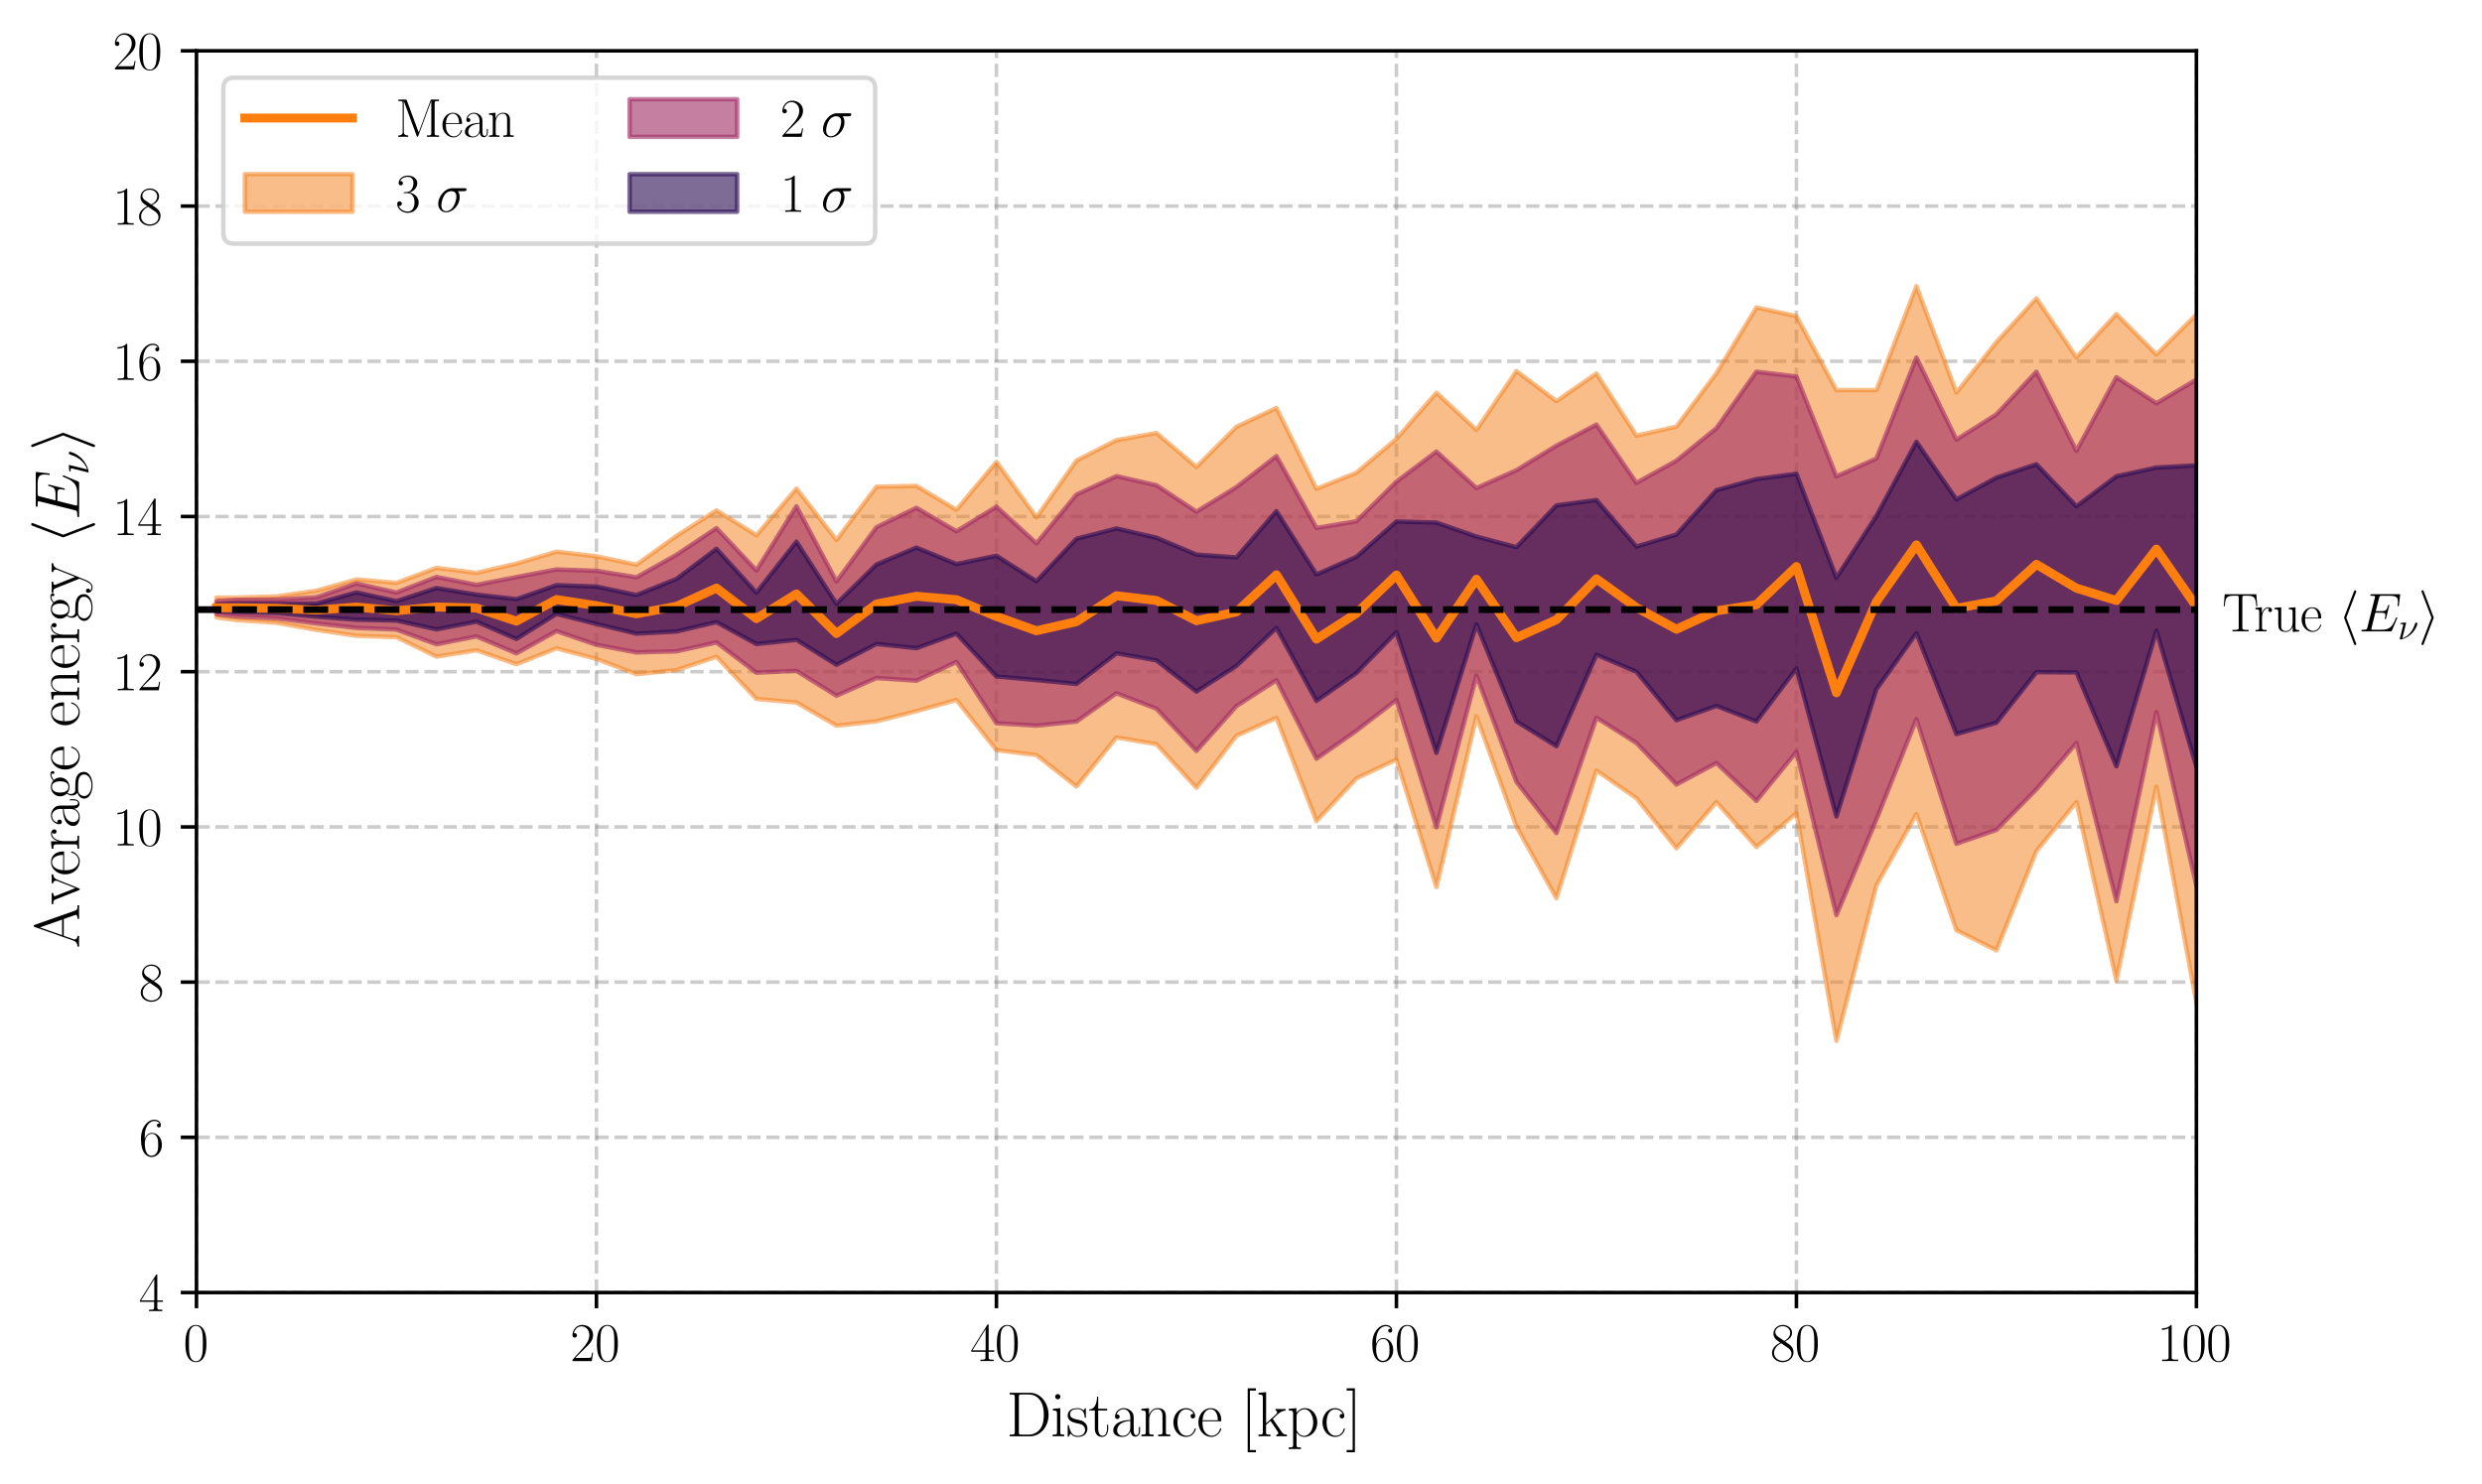 <?xml version="1.0" encoding="utf-8" standalone="no"?>
<!DOCTYPE svg PUBLIC "-//W3C//DTD SVG 1.1//EN"
  "http://www.w3.org/Graphics/SVG/1.1/DTD/svg11.dtd">
<svg xmlns:xlink="http://www.w3.org/1999/xlink" width="553.999pt" height="331.326pt" viewBox="0 0 553.999 331.326" xmlns="http://www.w3.org/2000/svg" version="1.1">
 <defs>
  <style type="text/css">*{stroke-linejoin: round; stroke-linecap: butt}</style>
 </defs>
 <g id="figure_1">
  <g id="patch_1">
   <path d="M 0 331.326 
L 553.999 331.326 
L 553.999 0 
L 0 0 
z
" style="fill: #ffffff"/>
  </g>
  <g id="axes_1">
   <g id="patch_2">
    <path d="M 43.854 288.551 
L 490.254 288.551 
L 490.254 11.351 
L 43.854 11.351 
z
" style="fill: #ffffff"/>
   </g>
   <g id="matplotlib.axis_1">
    <g id="xtick_1">
     <g id="line2d_1">
      <path d="M 43.854 288.551 
L 43.854 11.351 
" clip-path="url(#p89235384c2)" style="fill: none; stroke-dasharray: 2.96,1.28; stroke-dashoffset: 0; stroke: #808080; stroke-opacity: 0.4; stroke-width: 0.8"/>
     </g>
     <g id="line2d_2">
      <defs>
       <path id="m4bbdb79dcc" d="M 0 0 
L 0 3.5 
" style="stroke: #000000; stroke-width: 0.8"/>
      </defs>
      <g>
       <use xlink:href="#m4bbdb79dcc" x="43.854" y="288.551" style="stroke: #000000; stroke-width: 0.8"/>
      </g>
     </g>
     <g id="text_1">
      <!-- $\mathdefault{0}$ -->
      <g transform="translate(40.927 303.853)scale(0.12 -0.12)">
       <defs>
        <path id="CMR17-30" d="M 2688 2038 
C 2688 2430 2682 3099 2413 3613 
C 2176 4063 1798 4224 1466 4224 
C 1158 4224 768 4082 525 3620 
C 269 3137 243 2539 243 2038 
C 243 1671 250 1112 448 623 
C 723 -39 1216 -128 1466 -128 
C 1760 -128 2208 -7 2470 604 
C 2662 1048 2688 1568 2688 2038 
z
M 1466 -26 
C 1056 -26 813 328 723 816 
C 653 1196 653 1749 653 2109 
C 653 2604 653 3015 736 3407 
C 858 3954 1216 4121 1466 4121 
C 1728 4121 2067 3947 2189 3420 
C 2272 3054 2278 2623 2278 2109 
C 2278 1691 2278 1176 2202 797 
C 2067 96 1690 -26 1466 -26 
z
" transform="scale(0.016)"/>
       </defs>
       <use xlink:href="#CMR17-30" transform="scale(0.996)"/>
      </g>
     </g>
    </g>
    <g id="xtick_2">
     <g id="line2d_3">
      <path d="M 133.134 288.551 
L 133.134 11.351 
" clip-path="url(#p89235384c2)" style="fill: none; stroke-dasharray: 2.96,1.28; stroke-dashoffset: 0; stroke: #808080; stroke-opacity: 0.4; stroke-width: 0.8"/>
     </g>
     <g id="line2d_4">
      <g>
       <use xlink:href="#m4bbdb79dcc" x="133.134" y="288.551" style="stroke: #000000; stroke-width: 0.8"/>
      </g>
     </g>
     <g id="text_2">
      <!-- $\mathdefault{20}$ -->
      <g transform="translate(127.281 303.853)scale(0.12 -0.12)">
       <defs>
        <path id="CMR17-32" d="M 2669 990 
L 2554 990 
C 2490 537 2438 460 2413 422 
C 2381 371 1920 371 1830 371 
L 602 371 
C 832 620 1280 1073 1824 1596 
C 2214 1966 2669 2400 2669 3033 
C 2669 3788 2067 4224 1395 4224 
C 691 4224 262 3603 262 3027 
C 262 2777 448 2745 525 2745 
C 589 2745 781 2783 781 3007 
C 781 3206 614 3264 525 3264 
C 486 3264 448 3257 422 3244 
C 544 3788 915 4057 1306 4057 
C 1862 4057 2227 3616 2227 3033 
C 2227 2477 1901 1998 1536 1583 
L 262 147 
L 262 0 
L 2515 0 
L 2669 990 
z
" transform="scale(0.016)"/>
       </defs>
       <use xlink:href="#CMR17-32" transform="scale(0.996)"/>
       <use xlink:href="#CMR17-30" transform="translate(45.69 0)scale(0.996)"/>
      </g>
     </g>
    </g>
    <g id="xtick_3">
     <g id="line2d_5">
      <path d="M 222.414 288.551 
L 222.414 11.351 
" clip-path="url(#p89235384c2)" style="fill: none; stroke-dasharray: 2.96,1.28; stroke-dashoffset: 0; stroke: #808080; stroke-opacity: 0.4; stroke-width: 0.8"/>
     </g>
     <g id="line2d_6">
      <g>
       <use xlink:href="#m4bbdb79dcc" x="222.414" y="288.551" style="stroke: #000000; stroke-width: 0.8"/>
      </g>
     </g>
     <g id="text_3">
      <!-- $\mathdefault{40}$ -->
      <g transform="translate(216.561 303.853)scale(0.12 -0.12)">
       <defs>
        <path id="CMR17-34" d="M 2150 4147 
C 2150 4281 2144 4288 2029 4288 
L 128 1254 
L 128 1088 
L 1779 1088 
L 1779 460 
C 1779 230 1766 166 1318 166 
L 1197 166 
L 1197 0 
C 1402 12 1747 12 1965 12 
C 2182 12 2528 12 2733 0 
L 2733 166 
L 2611 166 
C 2163 166 2150 230 2150 460 
L 2150 1088 
L 2803 1088 
L 2803 1254 
L 2150 1254 
L 2150 4147 
z
M 1798 3723 
L 1798 1254 
L 256 1254 
L 1798 3723 
z
" transform="scale(0.016)"/>
       </defs>
       <use xlink:href="#CMR17-34" transform="scale(0.996)"/>
       <use xlink:href="#CMR17-30" transform="translate(45.69 0)scale(0.996)"/>
      </g>
     </g>
    </g>
    <g id="xtick_4">
     <g id="line2d_7">
      <path d="M 311.694 288.551 
L 311.694 11.351 
" clip-path="url(#p89235384c2)" style="fill: none; stroke-dasharray: 2.96,1.28; stroke-dashoffset: 0; stroke: #808080; stroke-opacity: 0.4; stroke-width: 0.8"/>
     </g>
     <g id="line2d_8">
      <g>
       <use xlink:href="#m4bbdb79dcc" x="311.694" y="288.551" style="stroke: #000000; stroke-width: 0.8"/>
      </g>
     </g>
     <g id="text_4">
      <!-- $\mathdefault{60}$ -->
      <g transform="translate(305.841 303.853)scale(0.12 -0.12)">
       <defs>
        <path id="CMR17-36" d="M 678 2198 
C 678 3712 1395 4076 1811 4076 
C 1946 4076 2272 4049 2400 3782 
C 2298 3782 2106 3782 2106 3558 
C 2106 3385 2246 3328 2336 3328 
C 2394 3328 2566 3353 2566 3571 
C 2566 3987 2246 4224 1805 4224 
C 1043 4224 243 3411 243 2011 
C 243 257 966 -128 1478 -128 
C 2099 -128 2688 431 2688 1295 
C 2688 2101 2170 2688 1517 2688 
C 1126 2688 838 2430 678 1979 
L 678 2198 
z
M 1478 25 
C 691 25 691 1212 691 1450 
C 691 1914 909 2585 1504 2585 
C 1613 2585 1926 2585 2138 2140 
C 2253 1889 2253 1624 2253 1302 
C 2253 954 2253 696 2118 438 
C 1978 173 1773 25 1478 25 
z
" transform="scale(0.016)"/>
       </defs>
       <use xlink:href="#CMR17-36" transform="scale(0.996)"/>
       <use xlink:href="#CMR17-30" transform="translate(45.69 0)scale(0.996)"/>
      </g>
     </g>
    </g>
    <g id="xtick_5">
     <g id="line2d_9">
      <path d="M 400.974 288.551 
L 400.974 11.351 
" clip-path="url(#p89235384c2)" style="fill: none; stroke-dasharray: 2.96,1.28; stroke-dashoffset: 0; stroke: #808080; stroke-opacity: 0.4; stroke-width: 0.8"/>
     </g>
     <g id="line2d_10">
      <g>
       <use xlink:href="#m4bbdb79dcc" x="400.974" y="288.551" style="stroke: #000000; stroke-width: 0.8"/>
      </g>
     </g>
     <g id="text_5">
      <!-- $\mathdefault{80}$ -->
      <g transform="translate(395.121 303.853)scale(0.12 -0.12)">
       <defs>
        <path id="CMR17-38" d="M 1741 2289 
C 2144 2494 2554 2803 2554 3298 
C 2554 3884 1990 4224 1472 4224 
C 890 4224 378 3800 378 3215 
C 378 3054 416 2777 666 2533 
C 730 2469 998 2276 1171 2154 
C 883 2006 211 1652 211 945 
C 211 282 838 -128 1459 -128 
C 2144 -128 2720 366 2720 1022 
C 2720 1607 2330 1877 2074 2051 
L 1741 2289 
z
M 902 2855 
C 851 2887 595 3086 595 3388 
C 595 3781 998 4076 1459 4076 
C 1965 4076 2336 3716 2336 3298 
C 2336 2700 1670 2359 1638 2359 
C 1632 2359 1626 2359 1574 2398 
L 902 2855 
z
M 2080 1536 
C 2176 1466 2483 1253 2483 861 
C 2483 385 2010 25 1472 25 
C 890 25 448 443 448 951 
C 448 1459 838 1884 1280 2083 
L 2080 1536 
z
" transform="scale(0.016)"/>
       </defs>
       <use xlink:href="#CMR17-38" transform="scale(0.996)"/>
       <use xlink:href="#CMR17-30" transform="translate(45.69 0)scale(0.996)"/>
      </g>
     </g>
    </g>
    <g id="xtick_6">
     <g id="line2d_11">
      <path d="M 490.254 288.551 
L 490.254 11.351 
" clip-path="url(#p89235384c2)" style="fill: none; stroke-dasharray: 2.96,1.28; stroke-dashoffset: 0; stroke: #808080; stroke-opacity: 0.4; stroke-width: 0.8"/>
     </g>
     <g id="line2d_12">
      <g>
       <use xlink:href="#m4bbdb79dcc" x="490.254" y="288.551" style="stroke: #000000; stroke-width: 0.8"/>
      </g>
     </g>
     <g id="text_6">
      <!-- $\mathdefault{100}$ -->
      <g transform="translate(481.474 303.853)scale(0.12 -0.12)">
       <defs>
        <path id="CMR17-31" d="M 1702 4083 
C 1702 4217 1696 4224 1606 4224 
C 1357 3927 979 3833 621 3820 
C 602 3820 570 3820 563 3808 
C 557 3795 557 3782 557 3648 
C 755 3648 1088 3686 1344 3839 
L 1344 467 
C 1344 243 1331 166 781 166 
L 589 166 
L 589 0 
C 896 6 1216 12 1523 12 
C 1830 12 2150 6 2458 0 
L 2458 166 
L 2266 166 
C 1715 166 1702 236 1702 467 
L 1702 4083 
z
" transform="scale(0.016)"/>
       </defs>
       <use xlink:href="#CMR17-31" transform="scale(0.996)"/>
       <use xlink:href="#CMR17-30" transform="translate(45.69 0)scale(0.996)"/>
       <use xlink:href="#CMR17-30" transform="translate(91.381 0)scale(0.996)"/>
      </g>
     </g>
    </g>
    <g id="text_7">
     <!-- Distance [kpc] -->
     <g transform="translate(224.623 320.639)scale(0.14 -0.14)">
      <defs>
       <path id="CMR17-44" d="M 333 4352 
L 333 4185 
C 774 4185 845 4185 845 3898 
L 845 453 
C 845 166 774 166 333 166 
L 333 0 
L 2368 0 
C 3398 0 4224 943 4224 2140 
C 4224 3344 3411 4352 2368 4352 
L 333 4352 
z
M 1523 166 
C 1267 166 1254 198 1254 414 
L 1254 3936 
C 1254 4153 1267 4185 1523 4185 
L 2240 4185 
C 2771 4185 3750 3873 3750 2140 
C 3750 1242 3488 879 3366 707 
C 3213 510 2848 166 2240 166 
L 1523 166 
z
" transform="scale(0.016)"/>
       <path id="CMR17-69" d="M 992 3961 
C 992 4102 877 4224 730 4224 
C 589 4224 467 4108 467 3961 
C 467 3820 582 3699 730 3699 
C 870 3699 992 3814 992 3961 
z
M 243 2745 
L 243 2579 
C 602 2579 653 2540 653 2231 
L 653 443 
C 653 198 627 166 218 166 
L 218 0 
C 371 12 646 12 806 12 
C 960 12 1222 12 1370 0 
L 1370 166 
C 992 166 979 205 979 436 
L 979 2816 
L 243 2745 
z
" transform="scale(0.016)"/>
       <path id="CMR17-73" d="M 1978 2688 
C 1978 2803 1971 2809 1933 2809 
C 1907 2809 1901 2803 1824 2707 
C 1805 2681 1747 2617 1728 2592 
C 1523 2809 1235 2816 1126 2816 
C 416 2816 160 2444 160 2073 
C 160 1497 813 1363 998 1324 
C 1402 1241 1542 1216 1677 1100 
C 1760 1024 1901 883 1901 652 
C 1901 384 1747 38 1158 38 
C 602 38 403 460 288 1024 
C 269 1113 269 1120 218 1120 
C 166 1120 160 1113 160 985 
L 160 64 
C 160 -52 166 -58 205 -58 
C 237 -58 243 -52 275 0 
C 314 57 410 211 448 275 
C 576 102 800 -64 1158 -64 
C 1792 -64 2131 281 2131 780 
C 2131 1107 1958 1280 1875 1356 
C 1683 1555 1459 1600 1190 1651 
C 838 1728 390 1817 390 2208 
C 390 2374 480 2726 1126 2726 
C 1811 2726 1850 2086 1862 1881 
C 1869 1849 1901 1843 1920 1843 
C 1978 1843 1978 1862 1978 1971 
L 1978 2688 
z
" transform="scale(0.016)"/>
       <path id="CMR17-74" d="M 966 2585 
L 1862 2585 
L 1862 2752 
L 966 2752 
L 966 3968 
L 851 3968 
C 838 3292 614 2700 70 2687 
L 70 2585 
L 627 2585 
L 627 778 
C 627 655 627 -64 1370 -64 
C 1747 -64 1965 308 1965 784 
L 1965 1151 
L 1850 1151 
L 1850 790 
C 1850 347 1677 51 1408 51 
C 1222 51 966 179 966 765 
L 966 2585 
z
" transform="scale(0.016)"/>
       <path id="CMR17-61" d="M 2304 1656 
C 2304 2048 2304 2275 2035 2534 
C 1798 2751 1523 2816 1306 2816 
C 800 2816 435 2408 435 1977 
C 435 1740 627 1728 666 1728 
C 749 1728 896 1779 896 1958 
C 896 2118 774 2188 666 2188 
C 640 2188 608 2182 589 2176 
C 723 2594 1069 2713 1293 2713 
C 1613 2713 1965 2421 1965 1875 
L 1965 1632 
C 1587 1619 1133 1568 774 1373 
C 371 1147 256 822 256 576 
C 256 77 832 -64 1171 -64 
C 1523 -64 1850 135 1990 505 
C 2003 219 2182 -39 2464 -39 
C 2598 -39 2938 51 2938 563 
L 2938 926 
L 2822 926 
L 2822 557 
C 2822 161 2650 109 2566 109 
C 2304 109 2304 446 2304 732 
L 2304 1656 
z
M 1965 887 
C 1965 323 1568 38 1216 38 
C 896 38 646 278 646 576 
C 646 771 730 1114 1101 1322 
C 1408 1497 1760 1523 1965 1536 
L 1965 887 
z
" transform="scale(0.016)"/>
       <path id="CMR17-6e" d="M 2656 1954 
C 2656 2282 2592 2816 1837 2816 
C 1331 2816 1069 2424 973 2166 
L 966 2166 
L 966 2816 
L 211 2745 
L 211 2578 
C 589 2578 646 2540 646 2231 
L 646 443 
C 646 198 621 166 211 166 
L 211 0 
C 365 12 646 12 813 12 
C 979 12 1267 12 1421 0 
L 1421 166 
C 1011 166 986 192 986 443 
L 986 1678 
C 986 2269 1344 2713 1792 2713 
C 2266 2713 2317 2289 2317 1980 
L 2317 443 
C 2317 198 2291 166 1882 166 
L 1882 0 
C 2035 12 2317 12 2483 12 
C 2650 12 2938 12 3091 0 
L 3091 166 
C 2682 166 2656 192 2656 443 
L 2656 1954 
z
" transform="scale(0.016)"/>
       <path id="CMR17-63" d="M 2234 2240 
C 2112 2240 1933 2240 1933 2015 
C 1933 1836 2080 1785 2163 1785 
C 2208 1785 2394 1804 2394 2028 
C 2394 2476 1958 2816 1466 2816 
C 787 2816 211 2201 211 1379 
C 211 521 813 -64 1466 -64 
C 2259 -64 2458 676 2458 747 
C 2458 773 2451 792 2406 792 
C 2362 792 2355 786 2330 702 
C 2163 180 1798 51 1523 51 
C 1114 51 621 431 621 1385 
C 621 2358 1094 2700 1472 2700 
C 1722 2700 2093 2582 2234 2240 
z
" transform="scale(0.016)"/>
       <path id="CMR17-65" d="M 2438 1503 
C 2464 1529 2464 1542 2464 1606 
C 2464 2251 2118 2816 1389 2816 
C 710 2816 173 2175 173 1394 
C 173 554 781 -64 1459 -64 
C 2176 -64 2458 619 2458 755 
C 2458 800 2419 800 2406 800 
C 2362 800 2355 787 2330 709 
C 2189 270 1837 51 1504 51 
C 1229 51 954 206 781 490 
C 582 819 582 1200 582 1503 
L 2438 1503 
z
M 589 1600 
C 634 2511 1126 2713 1382 2713 
C 1818 2713 2112 2308 2118 1600 
L 589 1600 
z
" transform="scale(0.016)"/>
       <path id="CMR17-5b" d="M 1504 -1600 
L 1504 -1376 
L 902 -1376 
L 902 4575 
L 1504 4575 
L 1504 4800 
L 678 4800 
L 678 -1600 
L 1504 -1600 
z
" transform="scale(0.016)"/>
       <path id="CMR17-6b" d="M 1670 1679 
C 1664 1692 1632 1730 1632 1749 
C 1632 1762 2086 2175 2144 2226 
C 2509 2532 2739 2563 2906 2570 
L 2906 2735 
C 2867 2735 2854 2735 2848 2729 
L 2534 2722 
C 2355 2722 2080 2722 1907 2735 
L 1907 2570 
C 1997 2563 2061 2513 2061 2423 
C 2061 2296 1933 2175 1926 2175 
L 960 1298 
L 960 4416 
L 198 4345 
L 198 4179 
C 576 4179 634 4141 634 3835 
L 634 439 
C 634 198 608 166 198 166 
L 198 0 
C 352 12 634 12 794 12 
C 954 12 1235 12 1389 0 
L 1389 166 
C 979 166 954 191 954 439 
L 954 1139 
L 1395 1540 
L 2042 586 
C 2118 471 2182 382 2182 299 
C 2182 185 2067 166 1990 166 
L 1990 0 
C 2144 12 2419 12 2579 12 
C 2694 12 2931 6 3040 0 
L 3040 166 
C 2739 166 2669 223 2477 503 
L 1670 1679 
z
" transform="scale(0.016)"/>
       <path id="CMR17-70" d="M 1408 -1114 
C 998 -1114 973 -1088 973 -834 
L 973 380 
C 1158 109 1427 -64 1766 -64 
C 2406 -64 3053 503 3053 1382 
C 3053 2196 2496 2816 1837 2816 
C 1453 2816 1139 2603 960 2345 
L 960 2816 
L 198 2745 
L 198 2577 
C 576 2577 634 2539 634 2228 
L 634 -834 
C 634 -1081 608 -1114 198 -1114 
L 198 -1280 
C 352 -1268 634 -1268 800 -1268 
C 966 -1268 1254 -1268 1408 -1280 
L 1408 -1114 
z
M 973 2015 
C 973 2106 973 2241 1222 2481 
C 1254 2506 1472 2700 1792 2700 
C 2259 2700 2643 2112 2643 1376 
C 2643 639 2234 38 1728 38 
C 1498 38 1248 148 1056 451 
C 973 594 973 632 973 736 
L 973 2015 
z
" transform="scale(0.016)"/>
       <path id="CMR17-5d" d="M 915 4800 
L 90 4800 
L 90 4575 
L 691 4575 
L 691 -1376 
L 90 -1376 
L 90 -1600 
L 915 -1600 
L 915 4800 
z
" transform="scale(0.016)"/>
      </defs>
      <use xlink:href="#CMR17-44" transform="scale(0.996)"/>
      <use xlink:href="#CMR17-69" transform="translate(70.394 0)scale(0.996)"/>
      <use xlink:href="#CMR17-73" transform="translate(95.265 0)scale(0.996)"/>
      <use xlink:href="#CMR17-74" transform="translate(131.066 0)scale(0.996)"/>
      <use xlink:href="#CMR17-61" transform="translate(166.347 0)scale(0.996)"/>
      <use xlink:href="#CMR17-6e" transform="translate(212.037 0)scale(0.996)"/>
      <use xlink:href="#CMR17-63" transform="translate(262.933 0)scale(0.996)"/>
      <use xlink:href="#CMR17-65" transform="translate(303.418 0)scale(0.996)"/>
      <use xlink:href="#CMR17-5b" transform="translate(373.98 0)scale(0.996)"/>
      <use xlink:href="#CMR17-6b" transform="translate(398.851 0)scale(0.996)"/>
      <use xlink:href="#CMR17-70" transform="translate(447.144 0)scale(0.996)"/>
      <use xlink:href="#CMR17-63" transform="translate(500.642 0)scale(0.996)"/>
      <use xlink:href="#CMR17-5d" transform="translate(541.127 0)scale(0.996)"/>
     </g>
    </g>
   </g>
   <g id="matplotlib.axis_2">
    <g id="ytick_1">
     <g id="line2d_13">
      <path d="M 43.854 288.551 
L 490.254 288.551 
" clip-path="url(#p89235384c2)" style="fill: none; stroke-dasharray: 2.96,1.28; stroke-dashoffset: 0; stroke: #808080; stroke-opacity: 0.4; stroke-width: 0.8"/>
     </g>
     <g id="line2d_14">
      <defs>
       <path id="mb0bb12d670" d="M 0 0 
L -3.5 0 
" style="stroke: #000000; stroke-width: 0.8"/>
      </defs>
      <g>
       <use xlink:href="#mb0bb12d670" x="43.854" y="288.551" style="stroke: #000000; stroke-width: 0.8"/>
      </g>
     </g>
     <g id="text_8">
      <!-- $\mathdefault{4}$ -->
      <g transform="translate(31.001 292.702)scale(0.12 -0.12)">
       <use xlink:href="#CMR17-34" transform="scale(0.996)"/>
      </g>
     </g>
    </g>
    <g id="ytick_2">
     <g id="line2d_15">
      <path d="M 43.854 253.901 
L 490.254 253.901 
" clip-path="url(#p89235384c2)" style="fill: none; stroke-dasharray: 2.96,1.28; stroke-dashoffset: 0; stroke: #808080; stroke-opacity: 0.4; stroke-width: 0.8"/>
     </g>
     <g id="line2d_16">
      <g>
       <use xlink:href="#mb0bb12d670" x="43.854" y="253.901" style="stroke: #000000; stroke-width: 0.8"/>
      </g>
     </g>
     <g id="text_9">
      <!-- $\mathdefault{6}$ -->
      <g transform="translate(31.001 258.052)scale(0.12 -0.12)">
       <use xlink:href="#CMR17-36" transform="scale(0.996)"/>
      </g>
     </g>
    </g>
    <g id="ytick_3">
     <g id="line2d_17">
      <path d="M 43.854 219.251 
L 490.254 219.251 
" clip-path="url(#p89235384c2)" style="fill: none; stroke-dasharray: 2.96,1.28; stroke-dashoffset: 0; stroke: #808080; stroke-opacity: 0.4; stroke-width: 0.8"/>
     </g>
     <g id="line2d_18">
      <g>
       <use xlink:href="#mb0bb12d670" x="43.854" y="219.251" style="stroke: #000000; stroke-width: 0.8"/>
      </g>
     </g>
     <g id="text_10">
      <!-- $\mathdefault{8}$ -->
      <g transform="translate(31.001 223.402)scale(0.12 -0.12)">
       <use xlink:href="#CMR17-38" transform="scale(0.996)"/>
      </g>
     </g>
    </g>
    <g id="ytick_4">
     <g id="line2d_19">
      <path d="M 43.854 184.601 
L 490.254 184.601 
" clip-path="url(#p89235384c2)" style="fill: none; stroke-dasharray: 2.96,1.28; stroke-dashoffset: 0; stroke: #808080; stroke-opacity: 0.4; stroke-width: 0.8"/>
     </g>
     <g id="line2d_20">
      <g>
       <use xlink:href="#mb0bb12d670" x="43.854" y="184.601" style="stroke: #000000; stroke-width: 0.8"/>
      </g>
     </g>
     <g id="text_11">
      <!-- $\mathdefault{10}$ -->
      <g transform="translate(25.148 188.752)scale(0.12 -0.12)">
       <use xlink:href="#CMR17-31" transform="scale(0.996)"/>
       <use xlink:href="#CMR17-30" transform="translate(45.69 0)scale(0.996)"/>
      </g>
     </g>
    </g>
    <g id="ytick_5">
     <g id="line2d_21">
      <path d="M 43.854 149.951 
L 490.254 149.951 
" clip-path="url(#p89235384c2)" style="fill: none; stroke-dasharray: 2.96,1.28; stroke-dashoffset: 0; stroke: #808080; stroke-opacity: 0.4; stroke-width: 0.8"/>
     </g>
     <g id="line2d_22">
      <g>
       <use xlink:href="#mb0bb12d670" x="43.854" y="149.951" style="stroke: #000000; stroke-width: 0.8"/>
      </g>
     </g>
     <g id="text_12">
      <!-- $\mathdefault{12}$ -->
      <g transform="translate(25.148 154.102)scale(0.12 -0.12)">
       <use xlink:href="#CMR17-31" transform="scale(0.996)"/>
       <use xlink:href="#CMR17-32" transform="translate(45.69 0)scale(0.996)"/>
      </g>
     </g>
    </g>
    <g id="ytick_6">
     <g id="line2d_23">
      <path d="M 43.854 115.301 
L 490.254 115.301 
" clip-path="url(#p89235384c2)" style="fill: none; stroke-dasharray: 2.96,1.28; stroke-dashoffset: 0; stroke: #808080; stroke-opacity: 0.4; stroke-width: 0.8"/>
     </g>
     <g id="line2d_24">
      <g>
       <use xlink:href="#mb0bb12d670" x="43.854" y="115.301" style="stroke: #000000; stroke-width: 0.8"/>
      </g>
     </g>
     <g id="text_13">
      <!-- $\mathdefault{14}$ -->
      <g transform="translate(25.148 119.452)scale(0.12 -0.12)">
       <use xlink:href="#CMR17-31" transform="scale(0.996)"/>
       <use xlink:href="#CMR17-34" transform="translate(45.69 0)scale(0.996)"/>
      </g>
     </g>
    </g>
    <g id="ytick_7">
     <g id="line2d_25">
      <path d="M 43.854 80.651 
L 490.254 80.651 
" clip-path="url(#p89235384c2)" style="fill: none; stroke-dasharray: 2.96,1.28; stroke-dashoffset: 0; stroke: #808080; stroke-opacity: 0.4; stroke-width: 0.8"/>
     </g>
     <g id="line2d_26">
      <g>
       <use xlink:href="#mb0bb12d670" x="43.854" y="80.651" style="stroke: #000000; stroke-width: 0.8"/>
      </g>
     </g>
     <g id="text_14">
      <!-- $\mathdefault{16}$ -->
      <g transform="translate(25.148 84.802)scale(0.12 -0.12)">
       <use xlink:href="#CMR17-31" transform="scale(0.996)"/>
       <use xlink:href="#CMR17-36" transform="translate(45.69 0)scale(0.996)"/>
      </g>
     </g>
    </g>
    <g id="ytick_8">
     <g id="line2d_27">
      <path d="M 43.854 46.001 
L 490.254 46.001 
" clip-path="url(#p89235384c2)" style="fill: none; stroke-dasharray: 2.96,1.28; stroke-dashoffset: 0; stroke: #808080; stroke-opacity: 0.4; stroke-width: 0.8"/>
     </g>
     <g id="line2d_28">
      <g>
       <use xlink:href="#mb0bb12d670" x="43.854" y="46.001" style="stroke: #000000; stroke-width: 0.8"/>
      </g>
     </g>
     <g id="text_15">
      <!-- $\mathdefault{18}$ -->
      <g transform="translate(25.148 50.152)scale(0.12 -0.12)">
       <use xlink:href="#CMR17-31" transform="scale(0.996)"/>
       <use xlink:href="#CMR17-38" transform="translate(45.69 0)scale(0.996)"/>
      </g>
     </g>
    </g>
    <g id="ytick_9">
     <g id="line2d_29">
      <path d="M 43.854 11.351 
L 490.254 11.351 
" clip-path="url(#p89235384c2)" style="fill: none; stroke-dasharray: 2.96,1.28; stroke-dashoffset: 0; stroke: #808080; stroke-opacity: 0.4; stroke-width: 0.8"/>
     </g>
     <g id="line2d_30">
      <g>
       <use xlink:href="#mb0bb12d670" x="43.854" y="11.351" style="stroke: #000000; stroke-width: 0.8"/>
      </g>
     </g>
     <g id="text_16">
      <!-- $\mathdefault{20}$ -->
      <g transform="translate(25.148 15.502)scale(0.12 -0.12)">
       <use xlink:href="#CMR17-32" transform="scale(0.996)"/>
       <use xlink:href="#CMR17-30" transform="translate(45.69 0)scale(0.996)"/>
      </g>
     </g>
    </g>
    <g id="text_17">
     <!-- Average energy $\left \langle E_\nu \right \rangle$ -->
     <g transform="translate(17.661 211.645)rotate(-90)scale(0.14 -0.14)">
      <defs>
       <path id="CMR17-41" d="M 2323 4441 
C 2291 4524 2278 4544 2214 4544 
C 2150 4544 2138 4524 2106 4441 
L 749 580 
C 627 236 371 166 147 166 
L 147 0 
C 262 12 518 12 640 12 
C 800 12 1056 12 1210 0 
L 1210 166 
C 909 179 864 382 864 459 
C 864 516 877 548 890 586 
L 1229 1536 
L 2906 1536 
L 3290 453 
C 3322 376 3322 363 3322 338 
C 3322 166 3046 166 2925 166 
L 2925 0 
C 3110 12 3443 12 3642 12 
C 3808 12 4128 12 4282 0 
L 4282 166 
C 3942 166 3827 166 3744 402 
L 2323 4441 
z
M 2067 3924 
L 2848 1702 
L 1286 1702 
L 2067 3924 
z
" transform="scale(0.016)"/>
       <path id="CMR17-76" d="M 2502 2173 
C 2560 2315 2662 2572 3034 2585 
L 3034 2752 
C 2912 2745 2752 2739 2630 2739 
C 2496 2739 2285 2739 2157 2752 
L 2157 2585 
C 2317 2572 2406 2495 2406 2328 
C 2406 2270 2406 2257 2368 2167 
L 1664 379 
L 902 2308 
C 864 2392 864 2405 864 2431 
C 864 2585 1075 2585 1171 2585 
L 1171 2752 
C 1018 2739 736 2739 576 2739 
C 403 2739 205 2739 64 2752 
L 64 2585 
C 307 2585 442 2585 518 2386 
L 1446 44 
C 1485 -52 1491 -64 1549 -64 
C 1606 -64 1613 -52 1651 44 
L 2502 2173 
z
" transform="scale(0.016)"/>
       <path id="CMR17-72" d="M 960 1517 
C 960 2134 1222 2713 1702 2713 
C 1747 2713 1792 2707 1837 2687 
C 1837 2687 1696 2642 1696 2475 
C 1696 2321 1818 2257 1914 2257 
C 1990 2257 2131 2302 2131 2482 
C 2131 2687 1926 2816 1709 2816 
C 1222 2816 1011 2340 947 2115 
L 941 2115 
L 941 2816 
L 198 2745 
L 198 2578 
C 576 2578 634 2540 634 2231 
L 634 443 
C 634 198 608 166 198 166 
L 198 0 
C 352 12 646 12 813 12 
C 998 12 1325 12 1498 0 
L 1498 166 
C 1037 166 960 166 960 455 
L 960 1517 
z
" transform="scale(0.016)"/>
       <path id="CMR17-67" d="M 710 1165 
C 832 1068 1043 960 1299 960 
C 1805 960 2240 1359 2240 1895 
C 2240 2063 2189 2321 1997 2521 
C 2176 2713 2438 2777 2586 2777 
C 2611 2777 2650 2777 2682 2758 
C 2656 2751 2598 2726 2598 2623 
C 2598 2540 2656 2483 2739 2483 
C 2835 2483 2886 2547 2886 2630 
C 2886 2751 2790 2880 2586 2880 
C 2330 2880 2106 2758 1926 2591 
C 1734 2764 1504 2828 1299 2828 
C 794 2828 358 2431 358 1895 
C 358 1527 570 1294 634 1230 
C 442 1004 442 742 442 710 
C 442 544 506 300 723 166 
C 390 82 128 -184 128 -517 
C 128 -996 736 -1344 1466 -1344 
C 2170 -1344 2803 -1009 2803 -510 
C 2803 384 1856 384 1363 384 
C 1216 384 954 384 922 390 
C 723 422 589 601 589 825 
C 589 883 589 1024 710 1165 
z
M 1299 1068 
C 736 1068 736 1766 736 1895 
C 736 2024 736 2719 1299 2719 
C 1862 2719 1862 2024 1862 1895 
C 1862 1766 1862 1068 1299 1068 
z
M 1466 -1236 
C 826 -1236 384 -883 384 -517 
C 384 -311 493 -118 634 -11 
C 794 102 858 102 1293 102 
C 1818 102 2547 102 2547 -517 
C 2547 -883 2106 -1236 1466 -1236 
z
" transform="scale(0.016)"/>
       <path id="CMR17-79" d="M 2496 2183 
C 2656 2579 2944 2585 3034 2585 
L 3034 2752 
C 2912 2745 2752 2739 2630 2739 
C 2496 2739 2285 2739 2157 2752 
L 2157 2585 
C 2400 2566 2406 2384 2406 2332 
C 2406 2268 2394 2235 2362 2158 
L 1664 409 
L 902 2300 
C 870 2378 870 2423 870 2430 
C 870 2572 1018 2585 1171 2585 
L 1171 2752 
C 1018 2739 742 2739 582 2739 
C 410 2739 205 2739 64 2752 
L 64 2585 
C 410 2585 448 2553 531 2345 
L 1485 -31 
C 1197 -795 1030 -1242 627 -1242 
C 557 -1242 397 -1223 282 -1106 
C 429 -1093 493 -1002 493 -892 
C 493 -782 416 -685 288 -685 
C 147 -685 77 -782 77 -899 
C 77 -1158 339 -1344 627 -1344 
C 998 -1344 1229 -983 1357 -659 
L 2496 2183 
z
" transform="scale(0.016)"/>
       <path id="CMSY10-68" d="M 2099 4557 
C 2131 4627 2131 4640 2131 4672 
C 2131 4742 2074 4800 2003 4800 
C 1946 4800 1901 4768 1856 4653 
L 736 1715 
C 723 1677 704 1638 704 1600 
C 704 1580 704 1568 736 1491 
L 1856 -1447 
C 1882 -1517 1914 -1600 2003 -1600 
C 2074 -1600 2131 -1543 2131 -1472 
C 2131 -1453 2131 -1440 2099 -1370 
L 966 1600 
L 2099 4557 
z
" transform="scale(0.016)"/>
       <path id="CMMI12-45" d="M 4448 1489 
C 4454 1508 4474 1553 4474 1578 
C 4474 1611 4448 1643 4410 1643 
C 4384 1643 4371 1636 4352 1617 
C 4339 1611 4339 1598 4282 1469 
C 3904 570 3629 185 2605 185 
L 1670 185 
C 1581 185 1568 185 1530 192 
C 1459 198 1453 211 1453 262 
C 1453 307 1466 346 1478 403 
L 1920 2176 
L 2554 2176 
C 3053 2176 3091 2066 3091 1874 
C 3091 1810 3091 1752 3046 1559 
C 3034 1534 3027 1508 3027 1489 
C 3027 1444 3059 1424 3098 1424 
C 3155 1424 3162 1469 3187 1559 
L 3552 3036 
C 3552 3068 3526 3099 3488 3099 
C 3430 3099 3424 3074 3398 2986 
C 3270 2500 3142 2361 2573 2361 
L 1965 2361 
L 2362 3913 
C 2419 4134 2432 4153 2694 4153 
L 3610 4153 
C 4397 4153 4557 3945 4557 3465 
C 4557 3459 4557 3282 4531 3074 
C 4525 3049 4518 3011 4518 2998 
C 4518 2948 4550 2929 4589 2929 
C 4634 2929 4659 2954 4672 3068 
L 4806 4172 
C 4806 4191 4819 4255 4819 4268 
C 4819 4339 4762 4339 4646 4339 
L 1523 4339 
C 1402 4339 1338 4339 1338 4223 
C 1338 4153 1382 4153 1491 4153 
C 1888 4153 1888 4109 1888 4039 
C 1888 4008 1882 3983 1862 3913 
L 998 474 
C 941 249 928 185 480 185 
C 358 185 294 185 294 70 
C 294 0 333 0 461 0 
L 3674 0 
C 3814 0 3821 6 3866 108 
L 4448 1489 
z
" transform="scale(0.016)"/>
       <path id="CMMI12-17" d="M 1408 2751 
C 1408 2777 1389 2816 1338 2816 
C 1293 2816 691 2758 595 2751 
C 525 2745 461 2739 461 2623 
C 461 2559 512 2559 602 2559 
C 902 2559 922 2515 922 2445 
C 922 2419 909 2343 902 2317 
L 339 64 
C 339 38 358 0 403 0 
L 538 0 
C 627 0 1600 230 2349 996 
C 3174 1845 3290 2630 3290 2655 
C 3290 2758 3206 2816 3123 2816 
C 2938 2816 2893 2643 2880 2598 
C 2502 1264 1626 472 774 192 
L 1408 2751 
z
" transform="scale(0.016)"/>
       <path id="CMSY10-69" d="M 1747 1491 
C 1779 1568 1779 1580 1779 1600 
C 1779 1619 1779 1632 1747 1709 
L 627 4653 
C 589 4761 550 4800 480 4800 
C 410 4800 352 4742 352 4672 
C 352 4653 352 4640 384 4569 
L 1517 1600 
L 384 -1357 
C 352 -1428 352 -1440 352 -1472 
C 352 -1543 410 -1600 480 -1600 
C 563 -1600 589 -1536 614 -1472 
L 1747 1491 
z
" transform="scale(0.016)"/>
      </defs>
      <use xlink:href="#CMR17-41" transform="scale(0.996)"/>
      <use xlink:href="#CMR17-76" transform="translate(69.072 0)scale(0.996)"/>
      <use xlink:href="#CMR17-65" transform="translate(114.763 0)scale(0.996)"/>
      <use xlink:href="#CMR17-72" transform="translate(155.249 0)scale(0.996)"/>
      <use xlink:href="#CMR17-61" transform="translate(190.529 0)scale(0.996)"/>
      <use xlink:href="#CMR17-67" transform="translate(236.22 0)scale(0.996)"/>
      <use xlink:href="#CMR17-65" transform="translate(281.91 0)scale(0.996)"/>
      <use xlink:href="#CMR17-65" transform="translate(352.472 0)scale(0.996)"/>
      <use xlink:href="#CMR17-6e" transform="translate(392.958 0)scale(0.996)"/>
      <use xlink:href="#CMR17-65" transform="translate(443.853 0)scale(0.996)"/>
      <use xlink:href="#CMR17-72" transform="translate(484.339 0)scale(0.996)"/>
      <use xlink:href="#CMR17-67" transform="translate(519.619 0)scale(0.996)"/>
      <use xlink:href="#CMR17-79" transform="translate(565.31 0)scale(0.996)"/>
      <use xlink:href="#CMSY10-68" transform="translate(643.679 0)scale(0.996)"/>
      <use xlink:href="#CMMI12-45" transform="translate(682.422 0)scale(0.996)"/>
      <use xlink:href="#CMMI12-17" transform="translate(754.634 -14.944)scale(0.697)"/>
      <use xlink:href="#CMSY10-69" transform="translate(793.27 0)scale(0.996)"/>
     </g>
    </g>
   </g>
   <g id="PolyCollection_1">
    <defs>
     <path id="mbb104d77fc" d="M 48.318 -197.905 
L 48.318 -193.499 
L 52.782 -192.908 
L 61.71 -192.298 
L 70.638 -190.71 
L 79.566 -189.382 
L 88.494 -189.083 
L 97.422 -184.738 
L 106.35 -186.161 
L 115.278 -183.047 
L 124.206 -186.593 
L 133.134 -184.224 
L 142.062 -180.812 
L 150.99 -181.727 
L 159.918 -184.707 
L 168.846 -175.285 
L 177.774 -174.495 
L 186.702 -169.317 
L 195.63 -170.3 
L 204.558 -172.571 
L 213.486 -175.062 
L 222.414 -163.873 
L 231.342 -162.759 
L 240.27 -155.737 
L 249.198 -166.694 
L 258.126 -165.181 
L 267.054 -155.474 
L 275.982 -167.082 
L 284.91 -171.064 
L 293.838 -148.018 
L 302.766 -157.564 
L 311.694 -161.762 
L 320.622 -133.309 
L 329.55 -171.408 
L 338.478 -146.813 
L 347.406 -130.798 
L 356.334 -159.312 
L 365.262 -153.131 
L 374.19 -141.96 
L 383.118 -152.276 
L 392.046 -142.239 
L 400.974 -149.804 
L 409.902 -98.966 
L 418.83 -133.679 
L 427.758 -149.585 
L 436.686 -123.657 
L 445.614 -119.162 
L 454.542 -141.33 
L 463.47 -152.265 
L 472.398 -112.42 
L 481.326 -155.711 
L 490.254 -107.441 
L 490.254 -261.122 
L 490.254 -261.122 
L 481.326 -252.198 
L 472.398 -261.207 
L 463.47 -251.54 
L 454.542 -264.722 
L 445.614 -254.947 
L 436.686 -243.673 
L 427.758 -267.439 
L 418.83 -244.254 
L 409.902 -244.231 
L 400.974 -260.751 
L 392.046 -262.684 
L 383.118 -247.997 
L 374.19 -236.096 
L 365.262 -234.07 
L 356.334 -247.95 
L 347.406 -241.774 
L 338.478 -248.48 
L 329.55 -235.335 
L 320.622 -243.655 
L 311.694 -233.353 
L 302.766 -225.8 
L 293.838 -222.198 
L 284.91 -240.253 
L 275.982 -236.046 
L 267.054 -227.085 
L 258.126 -234.657 
L 249.198 -233.063 
L 240.27 -228.507 
L 231.342 -215.818 
L 222.414 -228.208 
L 213.486 -217.514 
L 204.558 -222.847 
L 195.63 -222.675 
L 186.702 -210.773 
L 177.774 -222.251 
L 168.846 -211.839 
L 159.918 -217.385 
L 150.99 -211.682 
L 142.062 -205.257 
L 133.134 -207.134 
L 124.206 -208.171 
L 115.278 -205.504 
L 106.35 -203.435 
L 97.422 -204.554 
L 88.494 -201.202 
L 79.566 -201.969 
L 70.638 -199.46 
L 61.71 -198.174 
L 52.782 -197.926 
L 48.318 -197.905 
z
" style="stroke: #f57d15; stroke-opacity: 0.5"/>
    </defs>
    <g clip-path="url(#p89235384c2)">
     <use xlink:href="#mbb104d77fc" x="0" y="331.326" style="fill: #f57d15; fill-opacity: 0.5; stroke: #f57d15; stroke-opacity: 0.5"/>
    </g>
   </g>
   <g id="PolyCollection_2">
    <defs>
     <path id="mba6e0774f2" d="M 48.318 -197.094 
L 48.318 -194.216 
L 52.782 -193.722 
L 61.71 -193.289 
L 70.638 -192.16 
L 79.566 -191.155 
L 88.494 -190.787 
L 97.422 -187.497 
L 106.35 -189.254 
L 115.278 -185.477 
L 124.206 -190.435 
L 133.134 -187.375 
L 142.062 -185.682 
L 150.99 -185.922 
L 159.918 -187.91 
L 168.846 -181.159 
L 177.774 -181.569 
L 186.702 -176.013 
L 195.63 -179.966 
L 204.558 -179.361 
L 213.486 -183.556 
L 222.414 -169.876 
L 231.342 -169.336 
L 240.27 -170.251 
L 249.198 -176.56 
L 258.126 -173.113 
L 267.054 -163.684 
L 275.982 -173.702 
L 284.91 -179.485 
L 293.838 -161.95 
L 302.766 -168.198 
L 311.694 -175.073 
L 320.622 -146.635 
L 329.55 -180.497 
L 338.478 -156.789 
L 347.406 -145.368 
L 356.334 -171.114 
L 365.262 -165.466 
L 374.19 -156.192 
L 383.118 -160.991 
L 392.046 -152.547 
L 400.974 -163.485 
L 409.902 -127.04 
L 418.83 -148.402 
L 427.758 -170.764 
L 436.686 -142.967 
L 445.614 -146.064 
L 454.542 -155.124 
L 463.47 -165.454 
L 472.398 -130.122 
L 481.326 -172.336 
L 490.254 -133.624 
L 490.254 -246.583 
L 490.254 -246.583 
L 481.326 -241.297 
L 472.398 -247.117 
L 463.47 -230.679 
L 454.542 -248.337 
L 445.614 -238.808 
L 436.686 -233.182 
L 427.758 -251.501 
L 418.83 -228.962 
L 409.902 -224.975 
L 400.974 -247.273 
L 392.046 -248.339 
L 383.118 -235.733 
L 374.19 -228.487 
L 365.262 -223.522 
L 356.334 -236.53 
L 347.406 -231.829 
L 338.478 -226.35 
L 329.55 -222.364 
L 320.622 -230.521 
L 311.694 -223.798 
L 302.766 -214.957 
L 293.838 -213.465 
L 284.91 -229.496 
L 275.982 -222.587 
L 267.054 -217.097 
L 258.126 -222.993 
L 249.198 -225.028 
L 240.27 -220.911 
L 231.342 -210.038 
L 222.414 -218.22 
L 213.486 -212.723 
L 204.558 -217.956 
L 195.63 -213.633 
L 186.702 -201.522 
L 177.774 -218.308 
L 168.846 -203.965 
L 159.918 -213.421 
L 150.99 -207.471 
L 142.062 -202.445 
L 133.134 -203.893 
L 124.206 -204.198 
L 115.278 -202.498 
L 106.35 -200.763 
L 97.422 -202.522 
L 88.494 -199.04 
L 79.566 -201.065 
L 70.638 -197.96 
L 61.71 -197.452 
L 52.782 -197.402 
L 48.318 -197.094 
z
" style="stroke: #9f2a63; stroke-opacity: 0.6"/>
    </defs>
    <g clip-path="url(#p89235384c2)">
     <use xlink:href="#mba6e0774f2" x="0" y="331.326" style="fill: #9f2a63; fill-opacity: 0.6; stroke: #9f2a63; stroke-opacity: 0.6"/>
    </g>
   </g>
   <g id="PolyCollection_3">
    <defs>
     <path id="m80cf39eee1" d="M 48.318 -196.364 
L 48.318 -194.918 
L 52.782 -194.726 
L 61.71 -194.478 
L 70.638 -193.658 
L 79.566 -192.998 
L 88.494 -192.801 
L 97.422 -190.83 
L 106.35 -192.544 
L 115.278 -188.691 
L 124.206 -194.271 
L 133.134 -192.034 
L 142.062 -189.882 
L 150.99 -190.35 
L 159.918 -192.448 
L 168.846 -187.55 
L 177.774 -188.497 
L 186.702 -182.922 
L 195.63 -187.567 
L 204.558 -186.627 
L 213.486 -189.865 
L 222.414 -180.311 
L 231.342 -179.516 
L 240.27 -178.643 
L 249.198 -185.473 
L 258.126 -183.91 
L 267.054 -176.936 
L 275.982 -182.676 
L 284.91 -191.148 
L 293.838 -174.864 
L 302.766 -181.092 
L 311.694 -190.212 
L 320.622 -163.267 
L 329.55 -191.953 
L 338.478 -170.281 
L 347.406 -164.748 
L 356.334 -185.176 
L 365.262 -181.378 
L 374.19 -170.555 
L 383.118 -173.735 
L 392.046 -170.268 
L 400.974 -182.095 
L 409.902 -149.07 
L 418.83 -177.457 
L 427.758 -189.977 
L 436.686 -167.466 
L 445.614 -169.984 
L 454.542 -181.279 
L 463.47 -181.221 
L 472.398 -160.262 
L 481.326 -190.538 
L 490.254 -160.137 
L 490.254 -227.423 
L 490.254 -227.423 
L 481.326 -226.943 
L 472.398 -224.995 
L 463.47 -218.298 
L 454.542 -227.688 
L 445.614 -224.696 
L 436.686 -219.829 
L 427.758 -232.689 
L 418.83 -216.137 
L 409.902 -202.332 
L 400.974 -225.549 
L 392.046 -224.369 
L 383.118 -221.892 
L 374.19 -211.988 
L 365.262 -209.31 
L 356.334 -219.694 
L 347.406 -218.493 
L 338.478 -209.177 
L 329.55 -211.541 
L 320.622 -214.661 
L 311.694 -214.905 
L 302.766 -207.008 
L 293.838 -203.09 
L 284.91 -217.206 
L 275.982 -206.884 
L 267.054 -207.517 
L 258.126 -211.283 
L 249.198 -213.344 
L 240.27 -211.051 
L 231.342 -201.569 
L 222.414 -207.255 
L 213.486 -205.41 
L 204.558 -209.082 
L 195.63 -205.3 
L 186.702 -196.529 
L 177.774 -210.398 
L 168.846 -199.01 
L 159.918 -208.806 
L 150.99 -202.065 
L 142.062 -198.486 
L 133.134 -200.37 
L 124.206 -200.689 
L 115.278 -197.559 
L 106.35 -198.578 
L 97.422 -200.041 
L 88.494 -197.116 
L 79.566 -199.063 
L 70.638 -196.581 
L 61.71 -196.528 
L 52.782 -196.566 
L 48.318 -196.364 
z
" style="stroke: #280b53; stroke-opacity: 0.6"/>
    </defs>
    <g clip-path="url(#p89235384c2)">
     <use xlink:href="#m80cf39eee1" x="0" y="331.326" style="fill: #280b53; fill-opacity: 0.6; stroke: #280b53; stroke-opacity: 0.6"/>
    </g>
   </g>
   <g id="line2d_31">
    <path d="M 48.318 135.669 
L 52.782 135.689 
L 61.71 135.801 
L 70.638 136.213 
L 79.566 135.52 
L 88.494 136.341 
L 97.422 135.501 
L 106.35 135.731 
L 115.278 138.667 
L 124.206 133.842 
L 133.134 135.214 
L 142.062 137.021 
L 150.99 135.361 
L 159.918 131.285 
L 168.846 138.098 
L 177.774 132.591 
L 186.702 141.425 
L 195.63 134.843 
L 204.558 133.112 
L 213.486 133.873 
L 222.414 137.624 
L 231.342 140.813 
L 240.27 138.773 
L 249.198 132.987 
L 258.126 134.053 
L 267.054 138.57 
L 275.982 136.604 
L 284.91 128.326 
L 293.838 142.675 
L 302.766 136.913 
L 311.694 128.376 
L 320.622 142.463 
L 329.55 129.312 
L 338.478 142.357 
L 347.406 138.352 
L 356.334 129.212 
L 365.262 135.629 
L 374.19 140.472 
L 383.118 136.365 
L 392.046 134.99 
L 400.974 126.476 
L 409.902 154.653 
L 418.83 134.32 
L 427.758 121.634 
L 436.686 135.807 
L 445.614 134.137 
L 454.542 125.982 
L 463.47 131.3 
L 472.398 134.068 
L 481.326 122.579 
L 490.254 135.429 
" clip-path="url(#p89235384c2)" style="fill: none; stroke: #ff7f0e; stroke-width: 2; stroke-linecap: square"/>
   </g>
   <g id="line2d_32">
    <path d="M 43.854 136.091 
L 490.254 136.091 
" clip-path="url(#p89235384c2)" style="fill: none; stroke-dasharray: 5.55,2.4; stroke-dashoffset: 0; stroke: #000000; stroke-width: 1.5"/>
   </g>
   <g id="patch_3">
    <path d="M 43.854 288.551 
L 43.854 11.351 
" style="fill: none; stroke: #000000; stroke-width: 0.8; stroke-linejoin: miter; stroke-linecap: square"/>
   </g>
   <g id="patch_4">
    <path d="M 490.254 288.551 
L 490.254 11.351 
" style="fill: none; stroke: #000000; stroke-width: 0.8; stroke-linejoin: miter; stroke-linecap: square"/>
   </g>
   <g id="patch_5">
    <path d="M 43.854 288.551 
L 490.254 288.551 
" style="fill: none; stroke: #000000; stroke-width: 0.8; stroke-linejoin: miter; stroke-linecap: square"/>
   </g>
   <g id="patch_6">
    <path d="M 43.854 11.351 
L 490.254 11.351 
" style="fill: none; stroke: #000000; stroke-width: 0.8; stroke-linejoin: miter; stroke-linecap: square"/>
   </g>
   <g id="legend_1">
    <g id="patch_7">
     <path d="M 52.254 54.4 
L 192.947 54.4 
Q 195.347 54.4 195.347 52 
L 195.347 19.751 
Q 195.347 17.351 192.947 17.351 
L 52.254 17.351 
Q 49.854 17.351 49.854 19.751 
L 49.854 52 
Q 49.854 54.4 52.254 54.4 
z
" style="fill: #ffffff; opacity: 0.8; stroke: #cccccc; stroke-linejoin: miter"/>
    </g>
    <g id="line2d_33">
     <path d="M 54.654 26.351 
L 66.654 26.351 
L 78.654 26.351 
" style="fill: none; stroke: #ff7f0e; stroke-width: 2; stroke-linecap: square"/>
    </g>
    <g id="text_18">
     <!-- Mean -->
     <g transform="translate(88.254 30.551)scale(0.12 -0.12)">
      <defs>
       <path id="CMR17-4d" d="M 1338 4249 
C 1299 4345 1293 4352 1158 4352 
L 339 4352 
L 339 4185 
C 781 4185 851 4185 851 3898 
L 851 624 
C 851 465 851 166 339 166 
L 339 0 
C 486 12 755 12 915 12 
C 1075 12 1344 12 1491 0 
L 1491 166 
C 979 166 979 465 979 624 
L 979 4159 
L 986 4159 
L 2490 102 
C 2515 38 2528 0 2579 0 
C 2630 0 2643 38 2669 102 
L 4186 4191 
L 4192 4191 
L 4192 453 
C 4192 166 4122 166 3680 166 
L 3680 0 
C 3853 12 4198 12 4384 12 
C 4570 12 4922 12 5094 0 
L 5094 166 
C 4653 166 4582 166 4582 453 
L 4582 3898 
C 4582 4185 4653 4185 5094 4185 
L 5094 4352 
L 4282 4352 
C 4147 4352 4141 4345 4102 4249 
L 2720 516 
L 1338 4249 
z
" transform="scale(0.016)"/>
      </defs>
      <use xlink:href="#CMR17-4d" transform="scale(0.996)"/>
      <use xlink:href="#CMR17-65" transform="translate(84.687 0)scale(0.996)"/>
      <use xlink:href="#CMR17-61" transform="translate(125.173 0)scale(0.996)"/>
      <use xlink:href="#CMR17-6e" transform="translate(170.863 0)scale(0.996)"/>
     </g>
    </g>
    <g id="patch_8">
     <path d="M 54.654 47.276 
L 78.654 47.276 
L 78.654 38.876 
L 54.654 38.876 
z
" style="fill: #f57d15; fill-opacity: 0.5; stroke: #f57d15; stroke-opacity: 0.5; stroke-linejoin: miter"/>
    </g>
    <g id="text_19">
     <!-- 3 $\sigma$ -->
     <g transform="translate(88.254 47.276)scale(0.12 -0.12)">
      <defs>
       <path id="CMR17-33" d="M 1414 2176 
C 1984 2176 2234 1673 2234 1094 
C 2234 322 1824 25 1453 25 
C 1114 25 563 193 390 691 
C 422 678 454 678 486 678 
C 640 678 755 780 755 947 
C 755 1132 614 1216 486 1216 
C 378 1216 211 1164 211 927 
C 211 335 787 -128 1466 -128 
C 2176 -128 2720 432 2720 1087 
C 2720 1718 2208 2176 1600 2246 
C 2086 2347 2554 2776 2554 3353 
C 2554 3856 2048 4224 1472 4224 
C 890 4224 378 3862 378 3347 
C 378 3123 544 3084 627 3084 
C 762 3084 877 3167 877 3334 
C 877 3500 762 3584 627 3584 
C 602 3584 570 3584 544 3571 
C 730 3999 1235 4076 1459 4076 
C 1683 4076 2106 3966 2106 3347 
C 2106 3167 2080 2851 1862 2574 
C 1670 2329 1453 2316 1242 2297 
C 1210 2297 1062 2284 1037 2284 
C 992 2278 966 2272 966 2227 
C 966 2182 973 2176 1101 2176 
L 1414 2176 
z
" transform="scale(0.016)"/>
       <path id="CMMI12-1b" d="M 3251 2406 
C 3334 2406 3546 2406 3546 2611 
C 3546 2752 3424 2752 3309 2752 
L 1894 2752 
C 934 2752 243 1685 243 932 
C 243 389 595 -64 1171 -64 
C 1926 -64 2752 746 2752 1704 
C 2752 1953 2694 2195 2541 2406 
L 3251 2406 
z
M 1178 64 
C 851 64 614 312 614 753 
C 614 1136 845 2406 1786 2406 
C 2061 2406 2368 2272 2368 1780 
C 2368 1557 2266 1021 2042 651 
C 1811 274 1466 64 1178 64 
z
" transform="scale(0.016)"/>
      </defs>
      <use xlink:href="#CMR17-33" transform="scale(0.996)"/>
      <use xlink:href="#CMMI12-1b" transform="translate(75.766 0)scale(0.996)"/>
     </g>
    </g>
    <g id="patch_9">
     <path d="M 140.539 30.551 
L 164.539 30.551 
L 164.539 22.151 
L 140.539 22.151 
z
" style="fill: #9f2a63; fill-opacity: 0.6; stroke: #9f2a63; stroke-opacity: 0.6; stroke-linejoin: miter"/>
    </g>
    <g id="text_20">
     <!-- 2 $\sigma$ -->
     <g transform="translate(174.139 30.551)scale(0.12 -0.12)">
      <use xlink:href="#CMR17-32" transform="scale(0.996)"/>
      <use xlink:href="#CMMI12-1b" transform="translate(75.766 0)scale(0.996)"/>
     </g>
    </g>
    <g id="patch_10">
     <path d="M 140.539 47.276 
L 164.539 47.276 
L 164.539 38.876 
L 140.539 38.876 
z
" style="fill: #280b53; fill-opacity: 0.6; stroke: #280b53; stroke-opacity: 0.6; stroke-linejoin: miter"/>
    </g>
    <g id="text_21">
     <!-- 1 $\sigma$ -->
     <g transform="translate(174.139 47.276)scale(0.12 -0.12)">
      <use xlink:href="#CMR17-31" transform="scale(0.996)"/>
      <use xlink:href="#CMMI12-1b" transform="translate(75.766 0)scale(0.996)"/>
     </g>
    </g>
   </g>
  </g>
  <g id="text_22">
   <!-- True $\left \langle E_\nu \right \rangle$ -->
   <g transform="translate(496.014 140.951)scale(0.12 -0.12)">
    <defs>
     <path id="CMR17-54" d="M 3981 4332 
L 288 4332 
L 179 2924 
L 294 2924 
C 378 3981 467 4166 1453 4166 
C 1568 4166 1754 4166 1805 4159 
C 1926 4140 1926 4064 1926 3917 
L 1926 465 
C 1926 236 1907 166 1376 166 
L 1197 166 
L 1197 0 
C 1504 6 1824 12 2138 12 
C 2451 12 2771 6 3078 0 
L 3078 166 
L 2899 166 
C 2368 166 2349 236 2349 465 
L 2349 3917 
C 2349 4057 2349 4134 2464 4159 
C 2515 4166 2701 4166 2816 4166 
C 3795 4166 3891 3981 3974 2924 
L 4090 2924 
L 3981 4332 
z
" transform="scale(0.016)"/>
     <path id="CMR17-75" d="M 1882 2745 
L 1882 2579 
C 2259 2579 2317 2540 2317 2229 
L 2317 1053 
C 2317 510 2029 38 1555 38 
C 1030 38 986 355 986 691 
L 986 2816 
L 211 2745 
L 211 2579 
C 467 2579 640 2579 646 2320 
L 646 1079 
C 646 646 646 368 813 187 
C 896 103 1056 -64 1517 -64 
C 2061 -64 2272 400 2323 536 
L 2330 536 
L 2330 -64 
L 3091 -13 
L 3091 154 
C 2714 154 2656 193 2656 503 
L 2656 2816 
L 1882 2745 
z
" transform="scale(0.016)"/>
    </defs>
    <use xlink:href="#CMR17-54" transform="scale(0.996)"/>
    <use xlink:href="#CMR17-72" transform="translate(58.703 0)scale(0.996)"/>
    <use xlink:href="#CMR17-75" transform="translate(93.983 0)scale(0.996)"/>
    <use xlink:href="#CMR17-65" transform="translate(144.879 0)scale(0.996)"/>
    <use xlink:href="#CMSY10-68" transform="translate(215.44 0)scale(0.996)"/>
    <use xlink:href="#CMMI12-45" transform="translate(254.184 0)scale(0.996)"/>
    <use xlink:href="#CMMI12-17" transform="translate(326.395 -14.944)scale(0.697)"/>
    <use xlink:href="#CMSY10-69" transform="translate(365.031 0)scale(0.996)"/>
   </g>
  </g>
 </g>
 <defs>
  <clipPath id="p89235384c2">
   <rect x="43.854" y="11.351" width="446.4" height="277.2"/>
  </clipPath>
 </defs>
</svg>
